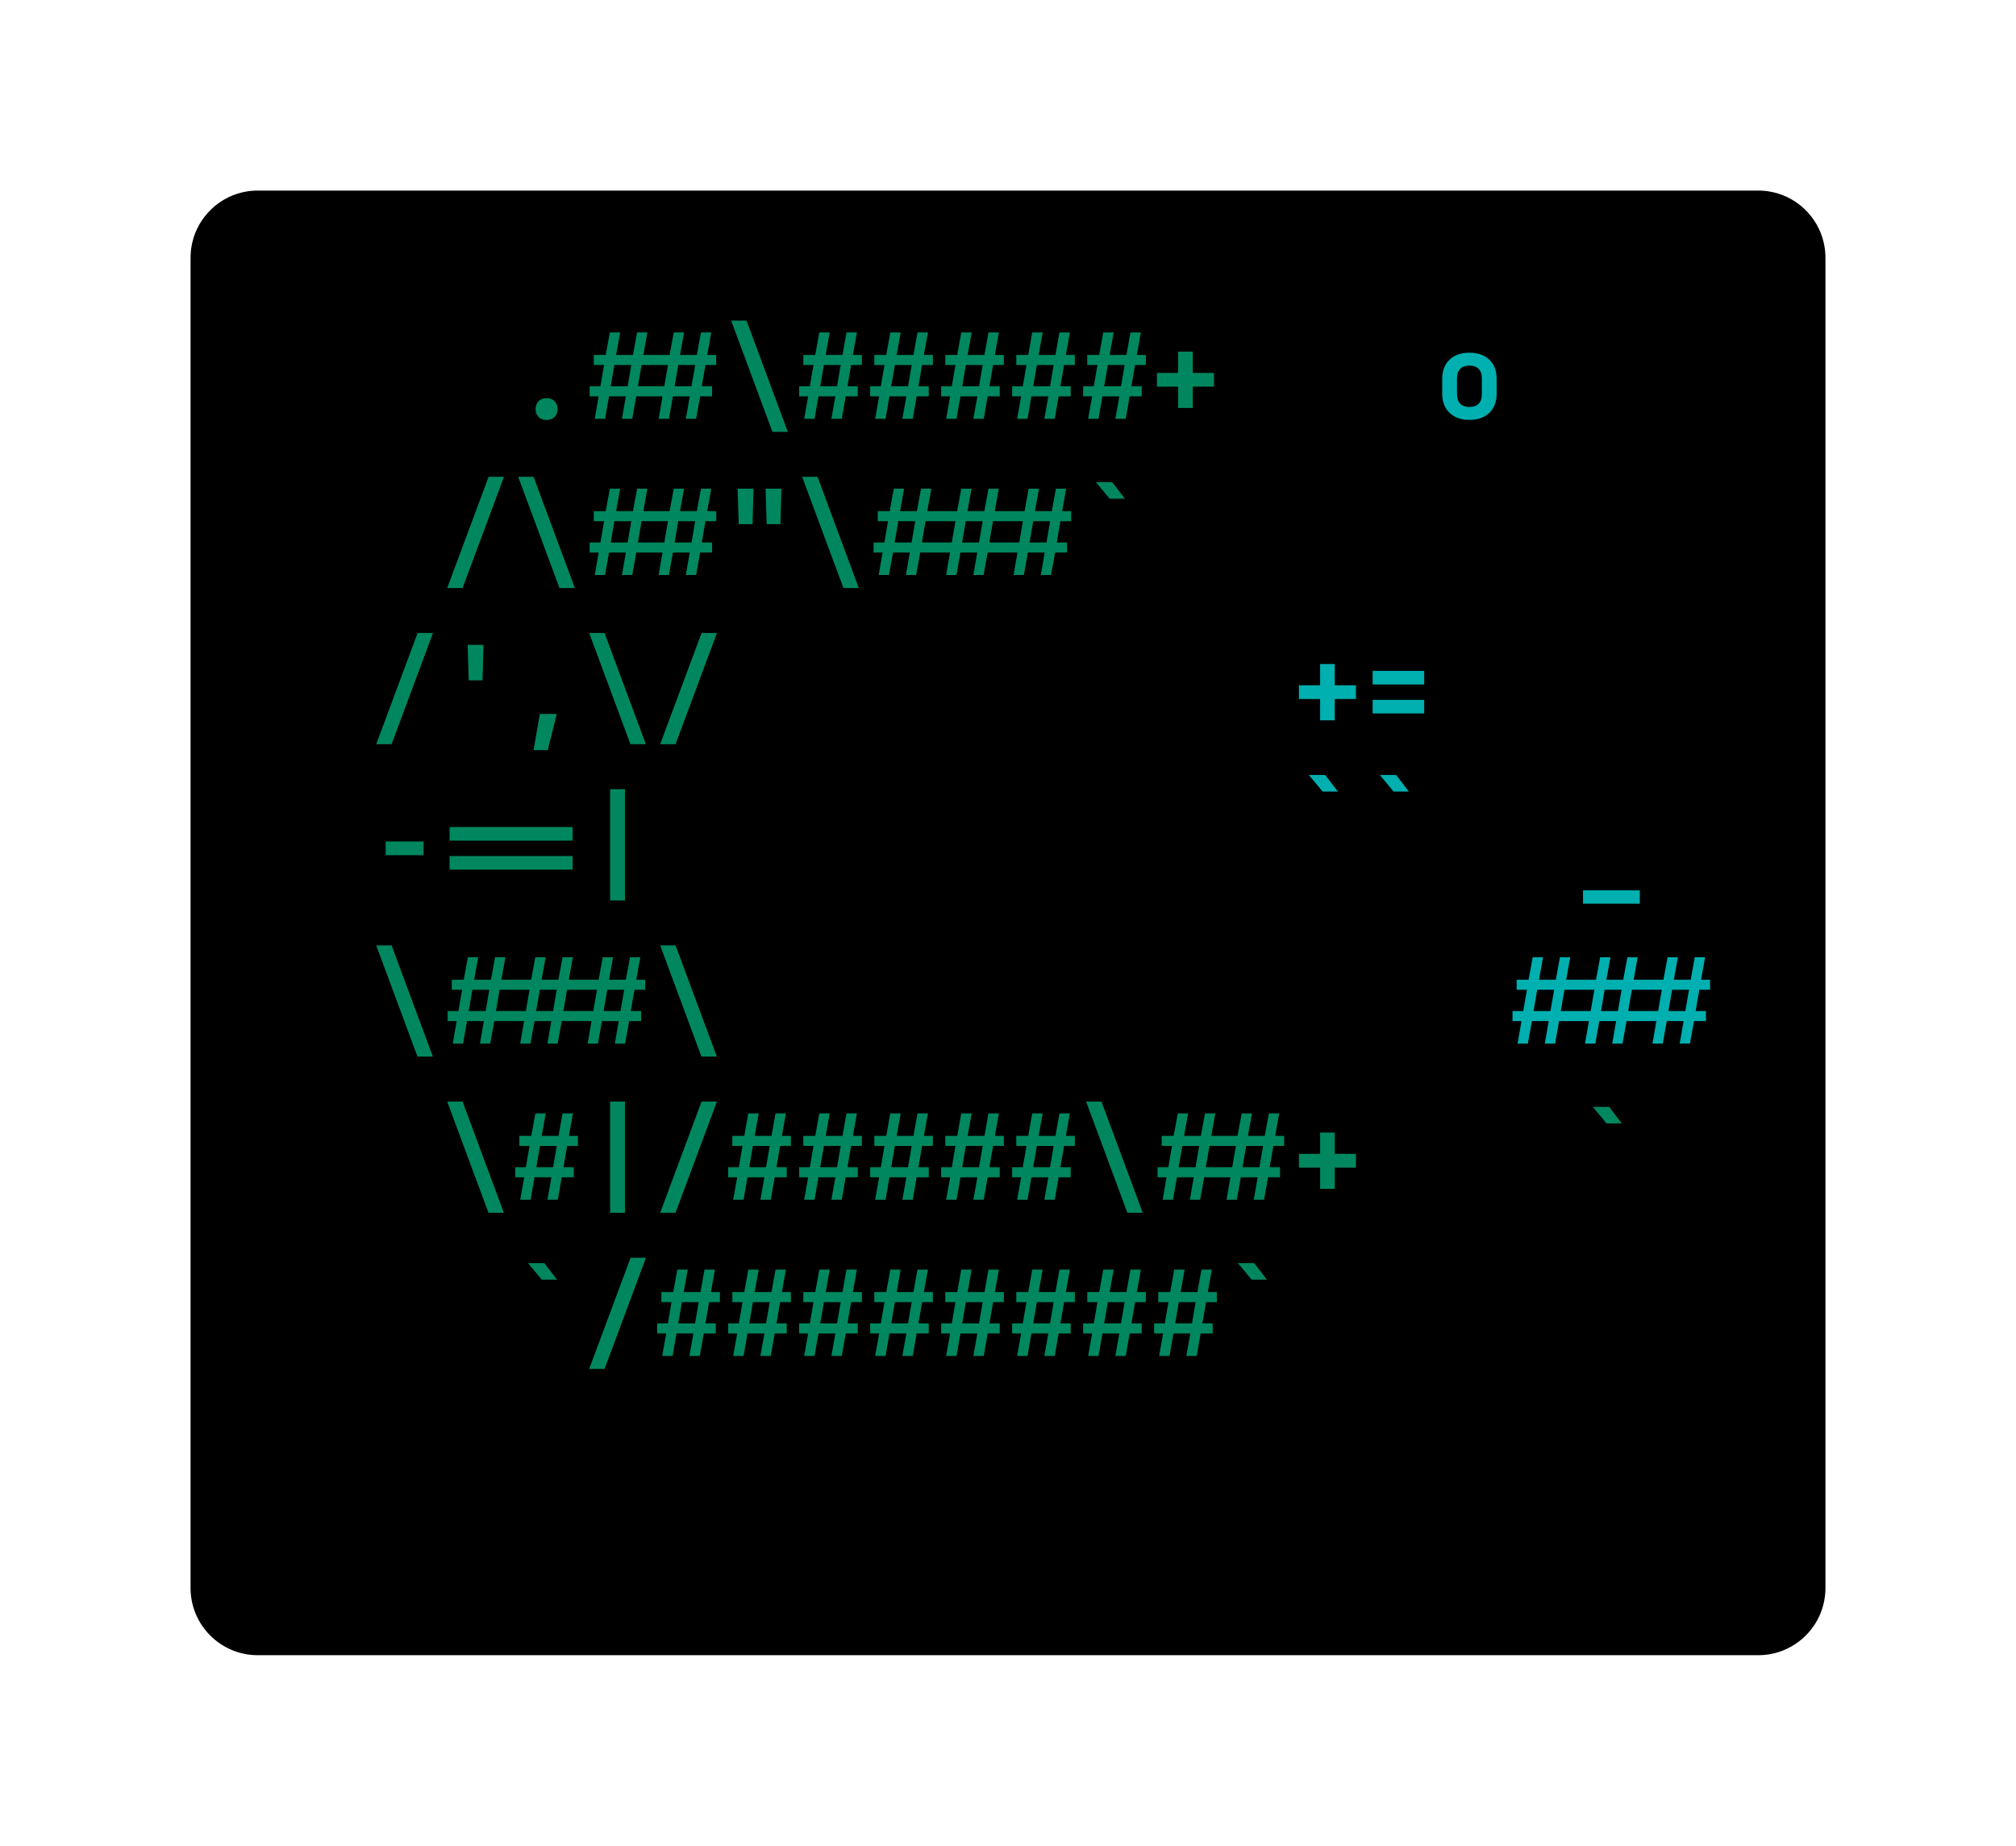 <svg class="typst-doc" viewBox="0 0 149.946 137.275" width="149.946" height="137.275" xmlns="http://www.w3.org/2000/svg" xmlns:xlink="http://www.w3.org/1999/xlink" xmlns:h5="http://www.w3.org/1999/xhtml">
    <g>
        <g transform="translate(14.173 14.173)">
            <g class="typst-group">
                <g>
                    <g transform="translate(-0 -0)">
                        <path class="typst-shape" fill="#000000" d="M 0 5 C 0 2.239 2.239 0 5 0 L 116.6 0 C 119.361 0 121.6 2.239 121.6 5 L 121.6 103.928 C 121.6 106.689 119.361 108.928 116.6 108.928 L 5 108.928 C 2.239 108.928 0 106.689 0 103.928 Z "/>
                    </g>
                    <g transform="translate(8 19.616)">
                        <g class="typst-group">
                            <g/>
                        </g>
                    </g>
                    <g transform="translate(8 19.616)">
                        <g class="typst-group">
                            <g/>
                        </g>
                    </g>
                    <g transform="translate(8 8)">
                        <g class="typst-group">
                            <g>
                                <g transform="translate(0 8.976)">
                                    <g class="typst-text" transform="scale(1, -1)">
                                        <use xlink:href="#g57025DAD0FEDA5EF754FB8ABC27D245D" x="15.84" fill="#00875f"/>
                                        <use xlink:href="#gF14F8ABABCBD3C9D09538827336EEF90" x="26.4" fill="#00875f"/>
                                        <use xlink:href="#g40C668FB4E37D9F21E1980C2683B7C07" x="31.68" fill="#00875f"/>
                                        <use xlink:href="#gE6A9672882617F2301D2B351ED65F161" x="36.96" fill="#00875f"/>
                                        <use xlink:href="#gE6A9672882617F2301D2B351ED65F161" x="42.24" fill="#00875f"/>
                                        <use xlink:href="#gE6A9672882617F2301D2B351ED65F161" x="47.52" fill="#00875f"/>
                                        <use xlink:href="#gE6A9672882617F2301D2B351ED65F161" x="52.8" fill="#00875f"/>
                                        <use xlink:href="#gE6A9672882617F2301D2B351ED65F161" x="58.08" fill="#00875f"/>
                                        <use xlink:href="#g13A76AA301F373C087CD68EC603E843D" x="63.36" fill="#00875f"/>
                                    </g>
                                </g>
                            </g>
                        </g>
                    </g>
                    <g transform="translate(92.48 8)">
                        <g class="typst-group">
                            <g>
                                <g transform="translate(0 8.976)">
                                    <g class="typst-text" transform="scale(1, -1)">
                                        <use xlink:href="#g3733763464E25F26C628FD31078F9ED7" x="0" fill="#00afaf"/>
                                    </g>
                                </g>
                            </g>
                        </g>
                    </g>
                    <g transform="translate(113.6 8)">
                        <g class="typst-group">
                            <g/>
                        </g>
                    </g>
                    <g transform="translate(8 31.232)">
                        <g class="typst-group">
                            <g/>
                        </g>
                    </g>
                    <g transform="translate(8 31.232)">
                        <g class="typst-group">
                            <g/>
                        </g>
                    </g>
                    <g transform="translate(8 31.232)">
                        <g class="typst-group">
                            <g/>
                        </g>
                    </g>
                    <g transform="translate(8 19.616)">
                        <g class="typst-group">
                            <g>
                                <g transform="translate(0 8.976)">
                                    <g class="typst-text" transform="scale(1, -1)">
                                        <use xlink:href="#gEA462781DB655E9FC41D13FE877043C1" x="10.56" fill="#00875f"/>
                                        <use xlink:href="#g40C668FB4E37D9F21E1980C2683B7C07" x="15.84" fill="#00875f"/>
                                        <use xlink:href="#gF14F8ABABCBD3C9D09538827336EEF90" x="26.4" fill="#00875f"/>
                                        <use xlink:href="#gDA65A1AA15CB7B227C83B1C151A196AD" x="31.68" fill="#00875f"/>
                                        <use xlink:href="#g40C668FB4E37D9F21E1980C2683B7C07" x="36.96" fill="#00875f"/>
                                        <use xlink:href="#g2420DD2DAEF6A89CC14891122B6A0620" x="52.8" fill="#00875f"/>
                                        <use xlink:href="#gBC852F94A0F483E722D5840709B019EA" x="58.08" fill="#00875f"/>
                                    </g>
                                </g>
                            </g>
                        </g>
                    </g>
                    <g transform="translate(113.6 19.616)">
                        <g class="typst-group">
                            <g/>
                        </g>
                    </g>
                    <g transform="translate(8 31.232)">
                        <g class="typst-group">
                            <g>
                                <g transform="translate(0 11.616)">
                                    <g class="typst-group">
                                        <g/>
                                    </g>
                                </g>
                                <g transform="translate(0 11.616)">
                                    <g class="typst-group">
                                        <g/>
                                    </g>
                                </g>
                                <g transform="translate(0 11.616)">
                                    <g class="typst-group">
                                        <g/>
                                    </g>
                                </g>
                                <g transform="translate(0 0)">
                                    <g class="typst-group">
                                        <g>
                                            <g transform="translate(0 8.976)">
                                                <g class="typst-text" transform="scale(1, -1)">
                                                    <use xlink:href="#gEA462781DB655E9FC41D13FE877043C1" x="5.28" fill="#00875f"/>
                                                    <use xlink:href="#gAF646D2C8A8477D97E222B3E80E3CE57" x="10.56" fill="#00875f"/>
                                                    <use xlink:href="#gB62EFA20FDAB68DE9754F3D414B52B8" x="15.84" fill="#00875f"/>
                                                    <use xlink:href="#g40C668FB4E37D9F21E1980C2683B7C07" x="21.12" fill="#00875f"/>
                                                    <use xlink:href="#gEA462781DB655E9FC41D13FE877043C1" x="26.4" fill="#00875f"/>
                                                </g>
                                            </g>
                                        </g>
                                    </g>
                                </g>
                                <g transform="translate(73.92 0)">
                                    <g class="typst-group">
                                        <g>
                                            <g transform="translate(0 8.976)">
                                                <g class="typst-text" transform="scale(1, -1)">
                                                    <use xlink:href="#g13A76AA301F373C087CD68EC603E843D" x="0" fill="#00afaf"/>
                                                    <use xlink:href="#gF3959501A6B1C8CC2699A437190DE206" x="5.28" fill="#00afaf"/>
                                                </g>
                                            </g>
                                        </g>
                                    </g>
                                </g>
                                <g transform="translate(105.6 0)">
                                    <g class="typst-group">
                                        <g/>
                                    </g>
                                </g>
                            </g>
                        </g>
                    </g>
                    <g transform="translate(8 42.848)">
                        <g class="typst-group">
                            <g>
                                <g transform="translate(0 11.616)">
                                    <g class="typst-group">
                                        <g/>
                                    </g>
                                </g>
                                <g transform="translate(0 11.616)">
                                    <g class="typst-group">
                                        <g/>
                                    </g>
                                </g>
                                <g transform="translate(0 11.616)">
                                    <g class="typst-group">
                                        <g/>
                                    </g>
                                </g>
                                <g transform="translate(0 0)">
                                    <g class="typst-group">
                                        <g>
                                            <g transform="translate(0 8.976)">
                                                <g class="typst-text" transform="scale(1, -1)">
                                                    <use xlink:href="#gFBD659FA53EE4C06163ABC484E574054" x="5.28" fill="#00875f"/>
                                                    <use xlink:href="#g6FE5E24CED741A5DBB9D489DE2D9A74B" x="15.84" fill="#00875f"/>
                                                    <use xlink:href="#g9E2918126B06D8427DFD8C44236F351E" x="21.12" fill="#00875f"/>
                                                </g>
                                            </g>
                                        </g>
                                    </g>
                                </g>
                                <g transform="translate(73.92 0)">
                                    <g class="typst-group">
                                        <g>
                                            <g transform="translate(0 8.976)">
                                                <g class="typst-text" transform="scale(1, -1)">
                                                    <use xlink:href="#g3BA3CC30AF7300197D9FF30374E5C976" x="0" fill="#00afaf"/>
                                                    <use xlink:href="#g3BA3CC30AF7300197D9FF30374E5C976" x="5.28" fill="#00afaf"/>
                                                    <use xlink:href="#g45C544E5050795A0DB9B642A0F86EEF6" x="21.12" fill="#00afaf"/>
                                                </g>
                                            </g>
                                        </g>
                                    </g>
                                </g>
                                <g transform="translate(105.6 0)">
                                    <g class="typst-group">
                                        <g/>
                                    </g>
                                </g>
                            </g>
                        </g>
                    </g>
                    <g transform="translate(8 54.464)">
                        <g class="typst-group">
                            <g>
                                <g transform="translate(0 11.616)">
                                    <g class="typst-group">
                                        <g/>
                                    </g>
                                </g>
                                <g transform="translate(0 11.616)">
                                    <g class="typst-group">
                                        <g/>
                                    </g>
                                </g>
                                <g transform="translate(0 11.616)">
                                    <g class="typst-group">
                                        <g/>
                                    </g>
                                </g>
                                <g transform="translate(0 0)">
                                    <g class="typst-group">
                                        <g>
                                            <g transform="translate(0 8.976)">
                                                <g class="typst-text" transform="scale(1, -1)">
                                                    <use xlink:href="#g40C668FB4E37D9F21E1980C2683B7C07" x="5.28" fill="#00875f"/>
                                                    <use xlink:href="#g2420DD2DAEF6A89CC14891122B6A0620" x="21.12" fill="#00875f"/>
                                                    <use xlink:href="#g40C668FB4E37D9F21E1980C2683B7C07" x="26.4" fill="#00875f"/>
                                                </g>
                                            </g>
                                        </g>
                                    </g>
                                </g>
                                <g transform="translate(89.76 0)">
                                    <g class="typst-group">
                                        <g>
                                            <g transform="translate(0 8.976)">
                                                <g class="typst-text" transform="scale(1, -1)">
                                                    <use xlink:href="#g2420DD2DAEF6A89CC14891122B6A0620" x="10.56" fill="#00afaf"/>
                                                </g>
                                            </g>
                                        </g>
                                    </g>
                                </g>
                                <g transform="translate(105.6 0)">
                                    <g class="typst-group">
                                        <g/>
                                    </g>
                                </g>
                            </g>
                        </g>
                    </g>
                    <g transform="translate(8 77.696)">
                        <g class="typst-group">
                            <g/>
                        </g>
                    </g>
                    <g transform="translate(8 77.696)">
                        <g class="typst-group">
                            <g/>
                        </g>
                    </g>
                    <g transform="translate(8 77.696)">
                        <g class="typst-group">
                            <g/>
                        </g>
                    </g>
                    <g transform="translate(8 66.08)">
                        <g class="typst-group">
                            <g>
                                <g transform="translate(0 8.976)">
                                    <g class="typst-text" transform="scale(1, -1)">
                                        <use xlink:href="#g40C668FB4E37D9F21E1980C2683B7C07" x="10.56" fill="#00875f"/>
                                        <use xlink:href="#gE6A9672882617F2301D2B351ED65F161" x="15.84" fill="#00875f"/>
                                        <use xlink:href="#g9E2918126B06D8427DFD8C44236F351E" x="21.12" fill="#00875f"/>
                                        <use xlink:href="#gEA462781DB655E9FC41D13FE877043C1" x="26.4" fill="#00875f"/>
                                        <use xlink:href="#gE6A9672882617F2301D2B351ED65F161" x="31.68" fill="#00875f"/>
                                        <use xlink:href="#gE6A9672882617F2301D2B351ED65F161" x="36.96" fill="#00875f"/>
                                        <use xlink:href="#gE6A9672882617F2301D2B351ED65F161" x="42.24" fill="#00875f"/>
                                        <use xlink:href="#gE6A9672882617F2301D2B351ED65F161" x="47.52" fill="#00875f"/>
                                        <use xlink:href="#gE6A9672882617F2301D2B351ED65F161" x="52.8" fill="#00875f"/>
                                        <use xlink:href="#g40C668FB4E37D9F21E1980C2683B7C07" x="58.08" fill="#00875f"/>
                                        <use xlink:href="#gF14F8ABABCBD3C9D09538827336EEF90" x="68.64" fill="#00875f"/>
                                        <use xlink:href="#g13A76AA301F373C087CD68EC603E843D" x="73.92" fill="#00875f"/>
                                        <use xlink:href="#gBC852F94A0F483E722D5840709B019EA" x="95.04" fill="#00875f"/>
                                    </g>
                                </g>
                            </g>
                        </g>
                    </g>
                    <g transform="translate(113.6 66.08)">
                        <g class="typst-group">
                            <g/>
                        </g>
                    </g>
                    <g transform="translate(8 89.312)">
                        <g class="typst-group">
                            <g/>
                        </g>
                    </g>
                    <g transform="translate(8 89.312)">
                        <g class="typst-group">
                            <g/>
                        </g>
                    </g>
                    <g transform="translate(8 89.312)">
                        <g class="typst-group">
                            <g/>
                        </g>
                    </g>
                    <g transform="translate(8 77.696)">
                        <g class="typst-group">
                            <g>
                                <g transform="translate(0 8.976)">
                                    <g class="typst-text" transform="scale(1, -1)">
                                        <use xlink:href="#gBC852F94A0F483E722D5840709B019EA" x="15.84" fill="#00875f"/>
                                        <use xlink:href="#gEA462781DB655E9FC41D13FE877043C1" x="21.12" fill="#00875f"/>
                                        <use xlink:href="#gE6A9672882617F2301D2B351ED65F161" x="26.4" fill="#00875f"/>
                                        <use xlink:href="#gE6A9672882617F2301D2B351ED65F161" x="31.68" fill="#00875f"/>
                                        <use xlink:href="#gE6A9672882617F2301D2B351ED65F161" x="36.96" fill="#00875f"/>
                                        <use xlink:href="#gE6A9672882617F2301D2B351ED65F161" x="42.24" fill="#00875f"/>
                                        <use xlink:href="#gE6A9672882617F2301D2B351ED65F161" x="47.52" fill="#00875f"/>
                                        <use xlink:href="#gE6A9672882617F2301D2B351ED65F161" x="52.8" fill="#00875f"/>
                                        <use xlink:href="#gE6A9672882617F2301D2B351ED65F161" x="58.08" fill="#00875f"/>
                                        <use xlink:href="#gE6A9672882617F2301D2B351ED65F161" x="63.36" fill="#00875f"/>
                                        <use xlink:href="#gBC852F94A0F483E722D5840709B019EA" x="68.64" fill="#00875f"/>
                                    </g>
                                </g>
                            </g>
                        </g>
                    </g>
                    <g transform="translate(113.6 77.696)">
                        <g class="typst-group">
                            <g/>
                        </g>
                    </g>
                    <g transform="translate(8 89.312)">
                        <g class="typst-group">
                            <g/>
                        </g>
                    </g>
                    <g transform="translate(8 100.928)">
                        <g class="typst-group">
                            <g/>
                        </g>
                    </g>
                </g>
            </g>
        </g>
    </g>
    <defs id="glyph">
        <symbol id="g57025DAD0FEDA5EF754FB8ABC27D245D" overflow="visible">
            <path d="M 2.64 -0.088 Q 2.27 -0.088 2.046 0.136 Q 1.822 0.361 1.822 0.722 Q 1.822 1.082 2.046 1.311 Q 2.27 1.54 2.64 1.54 Q 3.01 1.54 3.234 1.311 Q 3.458 1.082 3.458 0.722 Q 3.458 0.361 3.234 0.136 Q 3.01 -0.088 2.64 -0.088 Z "/>
        </symbol>
        <symbol id="gF14F8ABABCBD3C9D09538827336EEF90" overflow="visible">
            <path d="M -4.338 0 L -4.048 1.672 L -4.717 1.672 L -4.717 2.42 L -3.916 2.42 L -3.643 4.004 L -4.409 4.004 L -4.409 4.752 L -3.52 4.752 L -3.212 6.424 L -2.446 6.424 L -2.746 4.752 L -1.496 4.752 L -1.188 6.424 L -0.422 6.424 L -0.722 4.752 L 1.232 4.752 L 1.54 6.424 L 2.306 6.424 L 2.006 4.752 L 3.256 4.752 L 3.564 6.424 L 4.33 6.424 L 4.03 4.752 L 4.699 4.752 L 4.699 4.004 L 3.898 4.004 L 3.626 2.42 L 4.391 2.42 L 4.391 1.672 L 3.502 1.672 L 3.203 0 L 2.438 0 L 2.728 1.672 L 1.478 1.672 L 1.179 0 L 0.414 0 L 0.704 1.672 L -1.25 1.672 L -1.549 0 L -2.314 0 L -2.024 1.672 L -3.274 1.672 L -3.573 0 L -4.338 0 Z M -3.15 2.42 L -1.892 2.42 L -1.619 4.004 L -2.878 4.004 L -3.15 2.42 Z M -1.126 2.42 L 0.836 2.42 L 1.109 4.004 L -0.854 4.004 L -1.126 2.42 Z M 1.602 2.42 L 2.86 2.42 L 3.133 4.004 L 1.874 4.004 L 1.602 2.42 Z "/>
        </symbol>
        <symbol id="g40C668FB4E37D9F21E1980C2683B7C07" overflow="visible">
            <path d="M 3.599 -0.968 L 0.528 7.304 L 1.672 7.304 L 4.743 -0.968 L 3.599 -0.968 Z "/>
        </symbol>
        <symbol id="gE6A9672882617F2301D2B351ED65F161" overflow="visible">
            <path d="M 0.678 0 L 0.977 1.672 L 0.308 1.672 L 0.308 2.42 L 1.1 2.42 L 1.373 4.004 L 0.616 4.004 L 0.616 4.752 L 1.505 4.752 L 1.804 6.424 L 2.578 6.424 L 2.279 4.752 L 3.529 4.752 L 3.828 6.424 L 4.602 6.424 L 4.303 4.752 L 4.972 4.752 L 4.972 4.004 L 4.171 4.004 L 3.898 2.42 L 4.664 2.42 L 4.664 1.672 L 3.766 1.672 L 3.476 0 L 2.702 0 L 3.001 1.672 L 1.742 1.672 L 1.452 0 L 0.678 0 Z M 1.874 2.42 L 3.124 2.42 L 3.397 4.004 L 2.147 4.004 L 1.874 2.42 Z "/>
        </symbol>
        <symbol id="g13A76AA301F373C087CD68EC603E843D" overflow="visible">
            <path d="M 2.094 0.81 L 2.094 2.394 L 0.519 2.394 L 0.519 3.414 L 2.094 3.414 L 2.094 4.998 L 3.186 4.998 L 3.186 3.414 L 4.761 3.414 L 4.761 2.394 L 3.186 2.394 L 3.186 0.81 L 2.094 0.81 Z "/>
        </symbol>
        <symbol id="g3733763464E25F26C628FD31078F9ED7" overflow="visible">
            <path d="M 2.64 -0.079 Q 1.707 -0.079 1.162 0.444 Q 0.616 0.968 0.616 1.857 L 0.616 2.983 Q 0.616 3.881 1.162 4.4 Q 1.707 4.919 2.64 4.919 Q 3.573 4.919 4.118 4.4 Q 4.664 3.881 4.664 2.983 L 4.664 1.857 Q 4.664 0.968 4.118 0.444 Q 3.573 -0.079 2.64 -0.079 Z M 2.64 0.88 Q 3.08 0.88 3.322 1.122 Q 3.564 1.364 3.564 1.822 L 3.564 3.018 Q 3.564 3.476 3.322 3.718 Q 3.08 3.96 2.64 3.96 Q 2.2 3.96 1.958 3.718 Q 1.716 3.476 1.716 3.018 L 1.716 1.822 Q 1.716 1.364 1.958 1.122 Q 2.2 0.88 2.64 0.88 Z "/>
        </symbol>
        <symbol id="gEA462781DB655E9FC41D13FE877043C1" overflow="visible">
            <path d="M 0.528 -0.968 L 3.608 7.304 L 4.752 7.304 L 1.672 -0.968 L 0.528 -0.968 Z "/>
        </symbol>
        <symbol id="gDA65A1AA15CB7B227C83B1C151A196AD" overflow="visible">
            <path d="M 1.091 3.784 L 1.012 6.424 L 2.191 6.424 L 2.121 3.784 L 1.091 3.784 Z M 3.168 3.784 L 3.089 6.424 L 4.268 6.424 L 4.198 3.784 L 3.168 3.784 Z "/>
        </symbol>
        <symbol id="g2420DD2DAEF6A89CC14891122B6A0620" overflow="visible">
            <path d="M -9.618 0 L -9.328 1.672 L -9.997 1.672 L -9.997 2.42 L -9.196 2.42 L -8.923 4.004 L -9.689 4.004 L -9.689 4.752 L -8.8 4.752 L -8.492 6.424 L -7.726 6.424 L -8.026 4.752 L -6.776 4.752 L -6.468 6.424 L -5.702 6.424 L -6.002 4.752 L -3.784 4.752 L -3.476 6.424 L -2.71 6.424 L -3.01 4.752 L -1.76 4.752 L -1.452 6.424 L -0.686 6.424 L -0.986 4.752 L 1.232 4.752 L 1.54 6.424 L 2.306 6.424 L 2.006 4.752 L 3.256 4.752 L 3.564 6.424 L 4.33 6.424 L 4.03 4.752 L 4.699 4.752 L 4.699 4.004 L 3.898 4.004 L 3.626 2.42 L 4.391 2.42 L 4.391 1.672 L 3.502 1.672 L 3.203 0 L 2.438 0 L 2.728 1.672 L 1.478 1.672 L 1.179 0 L 0.414 0 L 0.704 1.672 L -1.514 1.672 L -1.813 0 L -2.578 0 L -2.288 1.672 L -3.538 1.672 L -3.837 0 L -4.602 0 L -4.312 1.672 L -6.53 1.672 L -6.829 0 L -7.594 0 L -7.304 1.672 L -8.554 1.672 L -8.853 0 L -9.618 0 Z M -8.43 2.42 L -7.172 2.42 L -6.899 4.004 L -8.158 4.004 L -8.43 2.42 Z M -6.406 2.42 L -4.18 2.42 L -3.907 4.004 L -6.134 4.004 L -6.406 2.42 Z M -3.414 2.42 L -2.156 2.42 L -1.883 4.004 L -3.142 4.004 L -3.414 2.42 Z M -1.39 2.42 L 0.836 2.42 L 1.109 4.004 L -1.118 4.004 L -1.39 2.42 Z M 1.602 2.42 L 2.86 2.42 L 3.133 4.004 L 1.874 4.004 L 1.602 2.42 Z "/>
        </symbol>
        <symbol id="gBC852F94A0F483E722D5840709B019EA" overflow="visible">
            <path d="M 2.279 5.676 L 1.258 6.908 L 2.473 6.908 L 3.414 5.676 L 2.279 5.676 Z "/>
        </symbol>
        <symbol id="gAF646D2C8A8477D97E222B3E80E3CE57" overflow="visible">
            <path d="M 2.13 3.784 L 2.05 6.424 L 3.23 6.424 L 3.159 3.784 L 2.13 3.784 Z "/>
        </symbol>
        <symbol id="gB62EFA20FDAB68DE9754F3D414B52B8" overflow="visible">
            <path d="M 1.672 -1.408 L 2.138 1.285 L 3.397 1.285 L 2.728 -1.408 L 1.672 -1.408 Z "/>
        </symbol>
        <symbol id="gF3959501A6B1C8CC2699A437190DE206" overflow="visible">
            <path d="M 0.722 3.476 L 0.722 4.488 L 4.558 4.488 L 4.558 3.476 L 0.722 3.476 Z M 0.722 1.32 L 0.722 2.332 L 4.558 2.332 L 4.558 1.32 L 0.722 1.32 Z "/>
        </symbol>
        <symbol id="gFBD659FA53EE4C06163ABC484E574054" overflow="visible">
            <path d="M 1.232 2.394 L 1.232 3.414 L 4.048 3.414 L 4.048 2.394 L 1.232 2.394 Z "/>
        </symbol>
        <symbol id="g6FE5E24CED741A5DBB9D489DE2D9A74B" overflow="visible">
            <path d="M -4.576 3.476 L -4.576 4.488 L 4.576 4.488 L 4.576 3.476 L -4.576 3.476 Z M -4.576 1.32 L -4.576 2.332 L 4.576 2.332 L 4.576 1.32 L -4.576 1.32 Z "/>
        </symbol>
        <symbol id="g9E2918126B06D8427DFD8C44236F351E" overflow="visible">
            <path d="M 2.086 -0.968 L 2.086 7.304 L 3.194 7.304 L 3.194 -0.968 L 2.086 -0.968 Z "/>
        </symbol>
        <symbol id="g3BA3CC30AF7300197D9FF30374E5C976" overflow="visible">
            <path d="M 2.279 7.128 L 1.258 8.36 L 2.473 8.36 L 3.414 7.128 L 2.279 7.128 Z "/>
        </symbol>
        <symbol id="g45C544E5050795A0DB9B642A0F86EEF6" overflow="visible">
            <path d="M 0.528 -1.214 L 0.528 -0.22 L 4.752 -0.22 L 4.752 -1.214 L 0.528 -1.214 Z "/>
        </symbol>
    </defs>
</svg>
